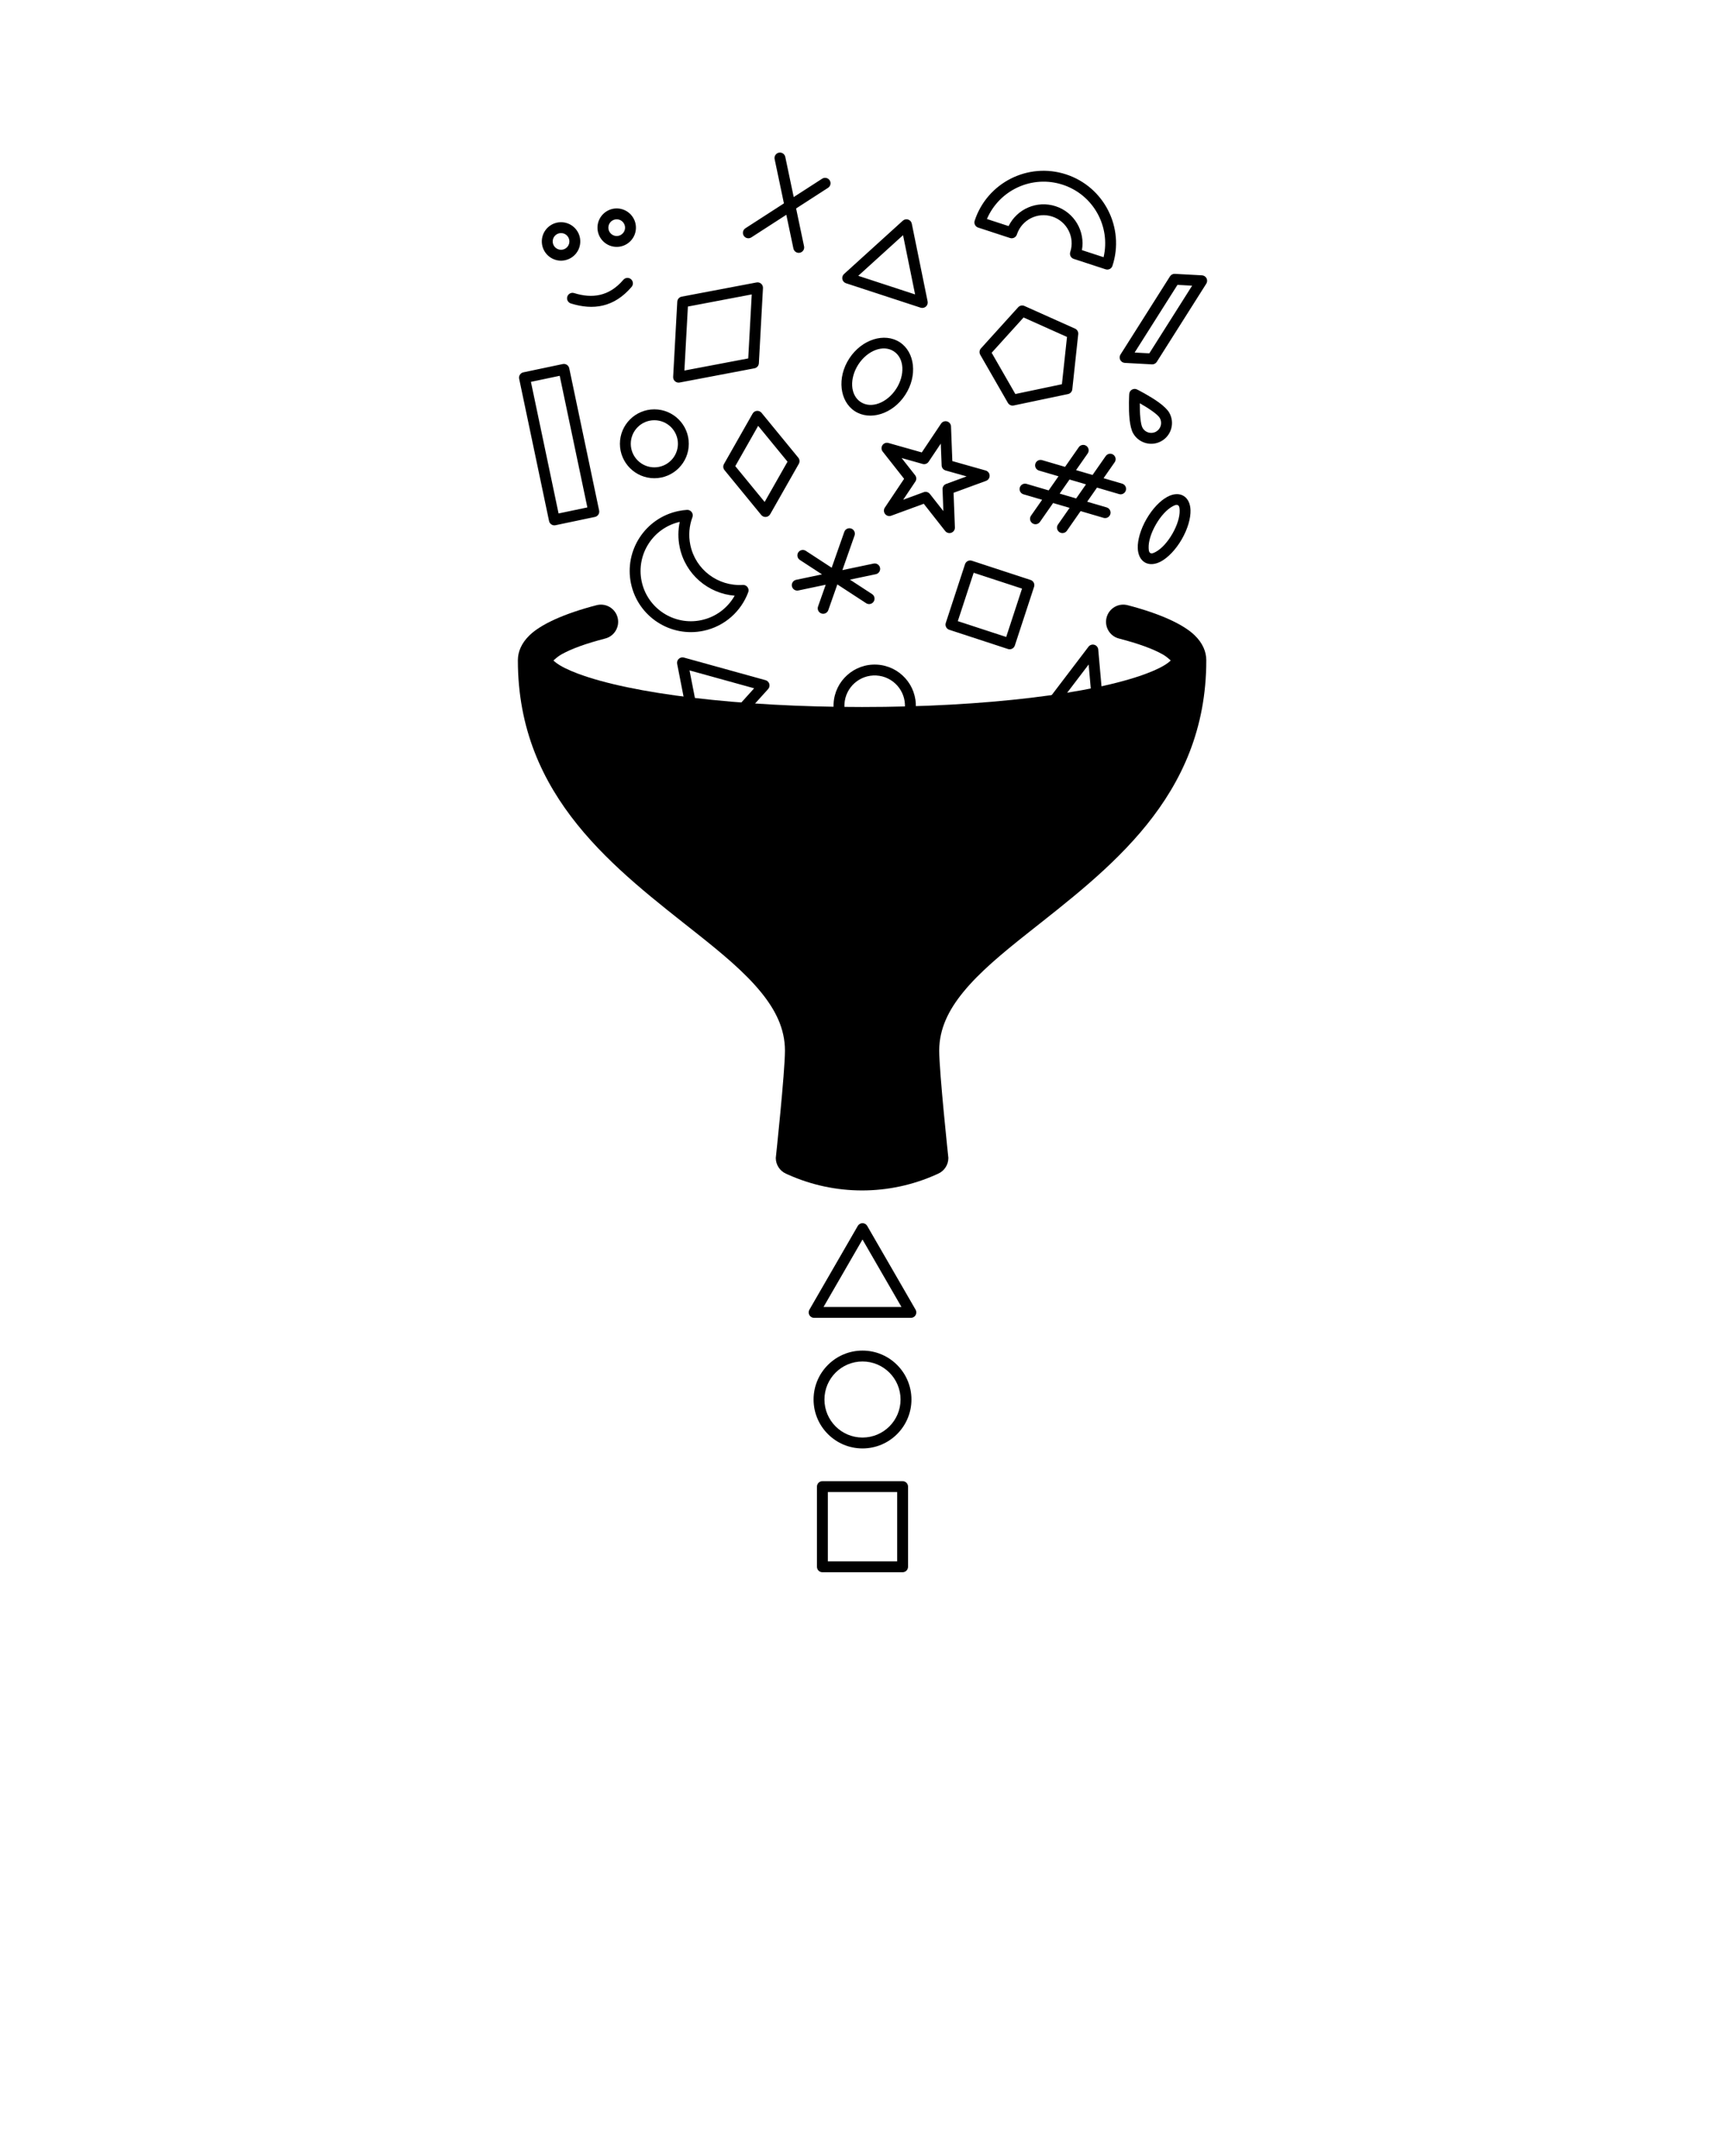 <svg xmlns="http://www.w3.org/2000/svg" xmlns:xlink="http://www.w3.org/1999/xlink" xmlns:serif="http://www.serif.com/" viewBox="0 0 100 125" version="1.1" xml:space="preserve" style="" x="0px" y="0px" fill-rule="evenodd" clip-rule="evenodd" stroke-linejoin="round" stroke-miterlimit="2"><g><g><g><path d="M48.51,41.849c-0.139,-0.325 -0.207,-0.686 -0.186,-1.063c0.072,-1.315 1.198,-2.324 2.513,-2.252l-0,0c1.315,0.072 2.324,1.198 2.252,2.513c-0.014,0.251 -0.066,0.49 -0.15,0.713l-0.737,0.076c0.149,-0.241 0.241,-0.521 0.257,-0.823c0.053,-0.968 -0.689,-1.796 -1.657,-1.849l0,-0c-0.967,-0.053 -1.795,0.689 -1.848,1.657c-0.022,0.396 0.09,0.769 0.296,1.075l-0.74,-0.047Zm-8.706,-0.556l-0.549,-2.804c-0.021,-0.107 0.015,-0.218 0.095,-0.292c0.081,-0.074 0.194,-0.102 0.299,-0.072l4.73,1.31c0.106,0.029 0.188,0.111 0.219,0.216c0.03,0.104 0.004,0.218 -0.069,0.299l-1.402,1.555l-0.803,-0.051l1.395,-1.548c0,0 -3.747,-1.038 -3.747,-1.038l0.483,2.466l-0.651,-0.041Zm20.639,-0.302l3.487,-0.357l-0.264,-2.975c-0.011,-0.13 -0.101,-0.239 -0.226,-0.275c-0.125,-0.036 -0.26,0.008 -0.339,0.112l-2.647,3.48c-0.004,0.005 -0.007,0.01 -0.011,0.015Zm0.984,-0.253l1.683,-2.212c0,-0 0.171,1.931 0.171,1.931l-1.854,0.281Zm-1.481,-6.716c0.054,-0.165 -0.036,-0.343 -0.202,-0.397l-3.404,-1.115c-0.165,-0.054 -0.343,0.036 -0.397,0.201l-1.115,3.404c-0.054,0.166 0.036,0.344 0.201,0.398l3.404,1.115c0.166,0.054 0.344,-0.036 0.398,-0.202l1.115,-3.404Zm-0.698,0.104l-0.918,2.804c-0,0 -2.805,-0.918 -2.805,-0.918c0,-0 0.919,-2.805 0.919,-2.805c-0,0 2.804,0.919 2.804,0.919Zm-15.873,0.211c0.038,-0.1 0.022,-0.213 -0.042,-0.298c-0.064,-0.086 -0.167,-0.134 -0.273,-0.127c-1.425,0.093 -2.739,-0.874 -3.04,-2.311c-0.118,-0.559 -0.066,-1.115 0.12,-1.614c0.037,-0.1 0.021,-0.213 -0.043,-0.298c-0.064,-0.086 -0.167,-0.134 -0.273,-0.127c-0.167,0.011 -0.335,0.034 -0.503,0.069c-1.915,0.402 -3.144,2.285 -2.742,4.2c0.403,1.916 2.285,3.145 4.201,2.742c1.235,-0.259 2.185,-1.134 2.595,-2.236Zm-3.97,-4.079c-0.101,0.471 -0.108,0.971 -0.002,1.473c0.33,1.573 1.659,2.683 3.186,2.806l-0,0c-0.399,0.704 -1.086,1.24 -1.939,1.419c-1.575,0.331 -3.123,-0.679 -3.454,-2.254c-0.327,-1.56 0.66,-3.093 2.209,-3.444Zm8.808,2.657l-1.501,-0.979c-0.145,-0.095 -0.341,-0.054 -0.436,0.091c-0.095,0.146 -0.054,0.342 0.092,0.437l1.284,0.838l-1.501,0.315c-0.17,0.036 -0.279,0.203 -0.243,0.373c0.035,0.171 0.203,0.28 0.373,0.244l1.586,-0.333l-0.445,1.264c-0.058,0.164 0.029,0.345 0.193,0.402c0.164,0.058 0.344,-0.028 0.402,-0.193l0.524,-1.491l1.669,1.089c0.146,0.095 0.341,0.054 0.436,-0.092c0.095,-0.145 0.054,-0.341 -0.091,-0.436l-1.284,-0.838l1.5,-0.315c0.171,-0.036 0.28,-0.203 0.244,-0.374c-0.036,-0.17 -0.203,-0.279 -0.373,-0.243l-1.809,0.38l0.706,-2.008c0.057,-0.164 -0.029,-0.345 -0.193,-0.402c-0.164,-0.058 -0.345,0.028 -0.402,0.193l-0.731,2.078Zm6.918,-8.191c-0.005,-0.136 -0.097,-0.254 -0.229,-0.291c-0.131,-0.037 -0.272,0.015 -0.348,0.128l-1.117,1.669c-0,0 -1.933,-0.547 -1.933,-0.547c-0.132,-0.037 -0.272,0.014 -0.348,0.128c-0.076,0.113 -0.07,0.263 0.014,0.37l1.242,1.579c0,-0 -1.117,1.669 -1.117,1.669c-0.076,0.114 -0.071,0.263 0.014,0.37c0.084,0.108 0.228,0.149 0.356,0.101l1.886,-0.693c-0,0 1.242,1.579 1.242,1.579c0.084,0.107 0.228,0.148 0.356,0.101c0.129,-0.047 0.212,-0.172 0.207,-0.308l-0.077,-2.008c-0,0 1.885,-0.693 1.885,-0.693c0.128,-0.047 0.211,-0.171 0.206,-0.308c-0.005,-0.136 -0.098,-0.254 -0.229,-0.291l-1.933,-0.547c0,-0 -0.077,-2.008 -0.077,-2.008Zm6.611,2.344l-1.332,-0.391c-0.167,-0.049 -0.342,0.046 -0.391,0.213c-0.05,0.167 0.046,0.343 0.213,0.392l1.13,0.332l-0.57,0.817l-1.281,-0.377c-0.167,-0.049 -0.343,0.047 -0.392,0.214c-0.049,0.167 0.047,0.342 0.214,0.391l1.079,0.317l-0.644,0.922c-0.099,0.143 -0.064,0.34 0.079,0.439c0.142,0.1 0.339,0.065 0.439,-0.078l0.764,-1.095l0.955,0.281l-0.673,0.965c-0.1,0.143 -0.065,0.34 0.078,0.439c0.143,0.1 0.339,0.065 0.439,-0.078l0.794,-1.139l1.333,0.392c0.167,0.049 0.342,-0.047 0.391,-0.214c0.049,-0.167 -0.047,-0.342 -0.213,-0.391l-1.13,-0.332l0.57,-0.817l1.281,0.376c0.167,0.049 0.342,-0.046 0.391,-0.213c0.049,-0.167 -0.046,-0.343 -0.213,-0.392l-1.079,-0.317l0.643,-0.922c0.1,-0.143 0.065,-0.339 -0.078,-0.439c-0.143,-0.1 -0.339,-0.064 -0.439,0.078l-0.764,1.096l-0.956,-0.281l0.674,-0.966c0.099,-0.143 0.064,-0.34 -0.078,-0.439c-0.143,-0.1 -0.34,-0.065 -0.439,0.078l-0.795,1.139Zm-17.594,-3.133c-0.066,-0.08 -0.167,-0.123 -0.271,-0.114c-0.103,0.009 -0.196,0.068 -0.247,0.159l-1.66,2.922c-0.065,0.113 -0.053,0.254 0.03,0.355l2.13,2.6c0.066,0.08 0.167,0.123 0.271,0.114c0.103,-0.009 0.196,-0.068 0.247,-0.158l1.66,-2.922c0.064,-0.114 0.052,-0.255 -0.03,-0.356l-2.13,-2.6Zm10.39,1.783l0.049,1.267c0.005,0.136 0.098,0.254 0.229,0.291l1.22,0.345c-0,0 -1.19,0.438 -1.19,0.438c-0.128,0.047 -0.211,0.171 -0.206,0.308l0.048,1.266c0,0 -0.783,-0.996 -0.783,-0.996c-0.085,-0.107 -0.229,-0.148 -0.357,-0.101l-1.19,0.438c0,-0 0.706,-1.054 0.706,-1.054c0.076,-0.113 0.07,-0.263 -0.015,-0.37l-0.783,-0.996c-0,-0 1.219,0.345 1.219,0.345c0.132,0.037 0.272,-0.014 0.348,-0.128l0.705,-1.053Zm-10.587,-1.028l1.702,2.077c-0,0 -1.326,2.335 -1.326,2.335c-0,-0 -1.702,-2.077 -1.702,-2.077l1.326,-2.335Zm17.479,3.928l0.956,0.281l0.57,-0.817l-0.956,-0.281l-0.57,0.817Zm-28.431,-7.268c-0.036,-0.17 -0.203,-0.279 -0.373,-0.244l-2.286,0.481c-0.17,0.035 -0.28,0.203 -0.244,0.373l1.733,8.248c0.036,0.17 0.203,0.279 0.373,0.243l2.286,-0.48c0.17,-0.036 0.28,-0.203 0.244,-0.373l-1.733,-8.248Zm-0.552,0.438c0.273,1.301 1.33,6.33 1.603,7.631c-0,-0 -1.669,0.35 -1.669,0.35c-0.273,-1.3 -1.33,-6.329 -1.603,-7.63l1.669,-0.351Zm19.713,-1.947c-0.875,-0.571 -2.195,-0.179 -2.925,0.94c-0.73,1.118 -0.558,2.484 0.316,3.056c0.875,0.571 2.195,0.178 2.925,-0.941c0.73,-1.118 0.559,-2.484 -0.316,-3.055l-0,-0Zm7.226,-2.103c-0.124,-0.056 -0.271,-0.025 -0.362,0.076l-2.158,2.385c-0.092,0.101 -0.108,0.25 -0.04,0.369l1.602,2.789c0.068,0.118 0.204,0.18 0.338,0.151l3.148,-0.661c0.133,-0.028 0.234,-0.139 0.248,-0.275l0.344,-3.198c0.015,-0.135 -0.06,-0.265 -0.184,-0.321l-2.936,-1.315Zm-7.571,2.631c0.623,0.406 0.653,1.387 0.133,2.183c-0.52,0.796 -1.429,1.163 -2.052,0.757c-0.623,-0.407 -0.652,-1.387 -0.133,-2.184c0.52,-0.796 1.429,-1.163 2.052,-0.756l0,-0Zm7.523,-1.962l2.517,1.128c-0,-0 -0.295,2.742 -0.295,2.742c0,0 -2.699,0.567 -2.699,0.567c-0,0 -1.374,-2.392 -1.374,-2.392l1.851,-2.045Zm-15.108,-1.704c0.006,-0.097 -0.034,-0.191 -0.107,-0.255c-0.073,-0.064 -0.171,-0.09 -0.266,-0.072l-4.339,0.823c-0.142,0.027 -0.248,0.148 -0.256,0.293l-0.239,4.359c-0.005,0.096 0.035,0.19 0.108,0.254c0.073,0.064 0.171,0.091 0.266,0.073l4.338,-0.824c0.143,-0.027 0.249,-0.148 0.257,-0.292l0.238,-4.359Zm-0.651,0.367l-0.204,3.711c0,-0 -3.7,0.702 -3.7,0.702c0,0 0.203,-3.71 0.203,-3.71l3.701,-0.703Zm9.278,-4.104c-0.022,-0.111 -0.103,-0.201 -0.21,-0.237c-0.108,-0.035 -0.226,-0.01 -0.31,0.066l-3.409,3.093c-0.083,0.076 -0.119,0.189 -0.096,0.299c0.023,0.11 0.103,0.199 0.21,0.234l4.326,1.417c0.107,0.035 0.224,0.011 0.308,-0.064c0.084,-0.075 0.122,-0.188 0.099,-0.298l-0.918,-4.51Zm17.073,3.48c0.059,-0.094 0.065,-0.214 0.013,-0.313c-0.051,-0.099 -0.151,-0.164 -0.263,-0.17l-1.572,-0.086c-0.114,-0.007 -0.222,0.049 -0.283,0.146l-2.869,4.533c-0.06,0.094 -0.065,0.214 -0.014,0.313c0.051,0.099 0.152,0.164 0.263,0.17l1.572,0.086c0.114,0.007 0.223,-0.049 0.284,-0.146l2.869,-4.533Zm-17.58,-2.811l0.699,3.435c0,0 -3.295,-1.079 -3.295,-1.079l2.596,-2.356Zm16.759,2.928l-2.482,3.923c-0,-0 -0.851,-0.047 -0.851,-0.047c0,0 2.483,-3.923 2.483,-3.923l0.85,0.047Zm-36.015,1.031c1.289,0.402 2.501,0.234 3.521,-0.962c0.113,-0.133 0.097,-0.332 -0.036,-0.445c-0.132,-0.113 -0.331,-0.097 -0.444,0.036c-0.825,0.968 -1.81,1.095 -2.853,0.769c-0.166,-0.052 -0.343,0.041 -0.395,0.207c-0.052,0.166 0.041,0.343 0.207,0.395Zm12.351,-5.802l-2.234,1.443c-0.146,0.095 -0.188,0.29 -0.093,0.436c0.094,0.146 0.289,0.188 0.435,0.094l2.031,-1.312l0.411,1.956c0.036,0.17 0.203,0.28 0.373,0.244c0.171,-0.036 0.28,-0.203 0.244,-0.373l-0.461,-2.194l1.851,-1.196c0.147,-0.094 0.189,-0.29 0.094,-0.436c-0.094,-0.146 -0.29,-0.188 -0.436,-0.093l-1.648,1.064l-0.489,-2.329c-0.036,-0.17 -0.203,-0.28 -0.373,-0.244c-0.171,0.036 -0.28,0.203 -0.244,0.373l0.539,2.567Zm-12.86,1.093c-0.614,-0.034 -1.14,0.437 -1.174,1.052c-0.033,0.614 0.438,1.14 1.052,1.174c0.615,0.033 1.141,-0.438 1.174,-1.052c0.034,-0.615 -0.437,-1.141 -1.052,-1.174l0,-0Zm25.966,0.914c0.166,0.054 0.344,-0.036 0.398,-0.202c0.28,-0.854 1.2,-1.32 2.054,-1.04c0.854,0.28 1.32,1.2 1.041,2.054c-0.055,0.166 0.036,0.344 0.201,0.398l1.847,0.605c0.166,0.054 0.344,-0.036 0.398,-0.202c0.722,-2.204 -0.482,-4.579 -2.686,-5.301c-2.204,-0.722 -4.579,0.481 -5.301,2.685c-0.055,0.166 0.036,0.344 0.201,0.398l1.847,0.605Zm-26,-0.285c0.267,0.015 0.471,0.243 0.457,0.51c-0.015,0.267 -0.243,0.472 -0.51,0.457c-0.267,-0.015 -0.472,-0.243 -0.457,-0.51c0.015,-0.267 0.243,-0.471 0.51,-0.457l-0,0Zm3.261,-1.428c-0.614,-0.033 -1.14,0.438 -1.174,1.052c-0.033,0.615 0.438,1.141 1.052,1.174c0.614,0.034 1.141,-0.437 1.174,-1.052c0.034,-0.614 -0.438,-1.14 -1.052,-1.174l0,0Zm22.657,1.022l-1.256,-0.411c0.72,-1.683 2.623,-2.568 4.395,-1.987c1.773,0.58 2.784,2.419 2.368,4.202c-0,0 -1.256,-0.411 -1.256,-0.411c0.196,-1.091 -0.438,-2.189 -1.521,-2.543c-1.083,-0.355 -2.243,0.155 -2.73,1.15Zm-22.691,-0.392c0.266,0.014 0.471,0.243 0.457,0.51c-0.015,0.267 -0.244,0.471 -0.51,0.457c-0.267,-0.015 -0.472,-0.243 -0.457,-0.51c0.014,-0.267 0.243,-0.472 0.51,-0.457l-0,-0Z"/><path d="M37.933,23.733c-1.102,0 -1.996,0.895 -1.996,1.997c-0,1.102 0.894,1.997 1.996,1.997c1.102,-0 1.997,-0.895 1.997,-1.997c0,-1.102 -0.895,-1.997 -1.997,-1.997Zm0,0.631c0.754,-0 1.367,0.612 1.367,1.366c-0,0.754 -0.613,1.366 -1.367,1.366c-0.754,-0 -1.366,-0.612 -1.366,-1.366c0,-0.754 0.612,-1.366 1.366,-1.366Z"/><path d="M68.602,28.745c-0.245,-0.141 -0.577,-0.132 -0.934,0.062c-0.399,0.215 -0.851,0.672 -1.202,1.281c-0.352,0.609 -0.521,1.229 -0.509,1.682c0.011,0.406 0.169,0.698 0.414,0.84c0.246,0.141 0.578,0.132 0.934,-0.061c0.399,-0.216 0.851,-0.673 1.203,-1.282c0.351,-0.609 0.521,-1.229 0.508,-1.682c-0.011,-0.406 -0.168,-0.698 -0.414,-0.84Zm-0.315,0.546c0.086,0.05 0.095,0.17 0.099,0.311c0.01,0.365 -0.142,0.86 -0.424,1.35c-0.283,0.49 -0.636,0.868 -0.957,1.042c-0.124,0.067 -0.233,0.119 -0.319,0.07c-0.085,-0.05 -0.095,-0.17 -0.099,-0.311c-0.01,-0.365 0.142,-0.859 0.425,-1.35c0.283,-0.49 0.635,-0.868 0.956,-1.042c0.125,-0.067 0.233,-0.119 0.319,-0.07Z"/><path d="M65.918,22.581c-0.095,-0.047 -0.207,-0.043 -0.298,0.009c-0.092,0.053 -0.151,0.148 -0.157,0.254c-0,-0 -0.051,0.817 0.021,1.485c0.036,0.327 0.106,0.621 0.208,0.798c0.333,0.576 1.071,0.774 1.647,0.441c0.576,-0.332 0.774,-1.07 0.441,-1.646c-0.102,-0.178 -0.322,-0.385 -0.588,-0.58c-0.542,-0.396 -1.274,-0.761 -1.274,-0.761Zm0.158,0.8c0.227,0.128 0.506,0.296 0.745,0.47c0.182,0.134 0.343,0.264 0.413,0.386c0.159,0.275 0.064,0.627 -0.21,0.785c-0.275,0.159 -0.627,0.065 -0.786,-0.21c-0.07,-0.122 -0.103,-0.327 -0.127,-0.551c-0.032,-0.294 -0.037,-0.619 -0.035,-0.88l-0,0Z"/></g><g><path d="M54.978,67.136c-0,-0 -0.531,-4.971 -0.531,-6.225c0,-1.267 0.548,-2.353 1.386,-3.382c0.95,-1.166 2.261,-2.25 3.686,-3.381c4.672,-3.707 10.411,-7.884 10.411,-15.865l0,-0.013l0,-0c-0.003,-0.484 -0.204,-0.979 -0.673,-1.436c-0.646,-0.628 -1.987,-1.254 -3.891,-1.747c-0.533,-0.138 -1.078,0.183 -1.216,0.716c-0.139,0.533 0.182,1.079 0.716,1.217c1.091,0.283 1.963,0.591 2.56,0.933c0.165,0.095 0.342,0.246 0.442,0.337c-0.033,0.035 -0.072,0.073 -0.107,0.1c-0.297,0.236 -0.74,0.451 -1.298,0.661c-3.09,1.165 -9.318,1.94 -16.487,1.94c-7.169,-0 -13.397,-0.775 -16.487,-1.94c-0.558,-0.21 -1,-0.425 -1.298,-0.661c-0.035,-0.027 -0.073,-0.065 -0.106,-0.1c0.099,-0.091 0.277,-0.242 0.441,-0.337c0.597,-0.342 1.469,-0.65 2.561,-0.933c0.533,-0.138 0.854,-0.684 0.716,-1.217c-0.139,-0.533 -0.684,-0.854 -1.217,-0.716c-1.904,0.493 -3.245,1.119 -3.89,1.747c-0.47,0.457 -0.671,0.952 -0.674,1.436l-0,0.013c-0,7.981 5.74,12.158 10.411,15.865c1.425,1.131 2.736,2.215 3.686,3.381c0.838,1.029 1.386,2.115 1.386,3.382c0,1.254 -0.531,6.225 -0.531,6.225c0,0.393 0.23,0.749 0.588,0.91c0,0 0.038,0.017 0.106,0.048c2.739,1.234 5.877,1.234 8.616,-0c0.068,-0.031 0.106,-0.048 0.106,-0.048c0.358,-0.161 0.588,-0.517 0.588,-0.91Z"/></g></g><path d="M50,78.304c-1.565,0 -2.836,1.271 -2.836,2.837c-0,1.565 1.271,2.836 2.836,2.836c1.566,-0 2.837,-1.271 2.837,-2.836c-0,-1.566 -1.271,-2.837 -2.837,-2.837Zm0,0.631c1.218,-0 2.206,0.988 2.206,2.206c0,1.217 -0.988,2.205 -2.206,2.205c-1.217,0 -2.206,-0.988 -2.206,-2.205c0,-1.218 0.989,-2.206 2.206,-2.206Z"/><path d="M52.64,86.19c0,-0.174 -0.141,-0.315 -0.315,-0.315l-4.65,-0c-0.174,-0 -0.315,0.141 -0.315,0.315l0,4.649c0,0.175 0.141,0.316 0.315,0.316l4.65,-0c0.174,-0 0.315,-0.141 0.315,-0.316l0,-4.649Zm-0.63,0.315l-0,4.019c-0,0 -4.019,0 -4.019,0c-0,0 -0,-4.019 -0,-4.019l4.019,0Z"/><path d="M50.273,71.075c-0.056,-0.097 -0.16,-0.158 -0.273,-0.158c-0.113,0 -0.217,0.061 -0.273,0.158l-2.805,4.858c-0.056,0.098 -0.056,0.218 0,0.316c0.056,0.097 0.16,0.157 0.273,0.157l5.61,0c0.113,0 0.217,-0.06 0.273,-0.157c0.056,-0.098 0.056,-0.218 0,-0.316l-2.805,-4.858Zm-0.273,0.788l2.259,3.913c0,-0 -4.518,-0 -4.518,-0l2.259,-3.913Z"/></g></svg>